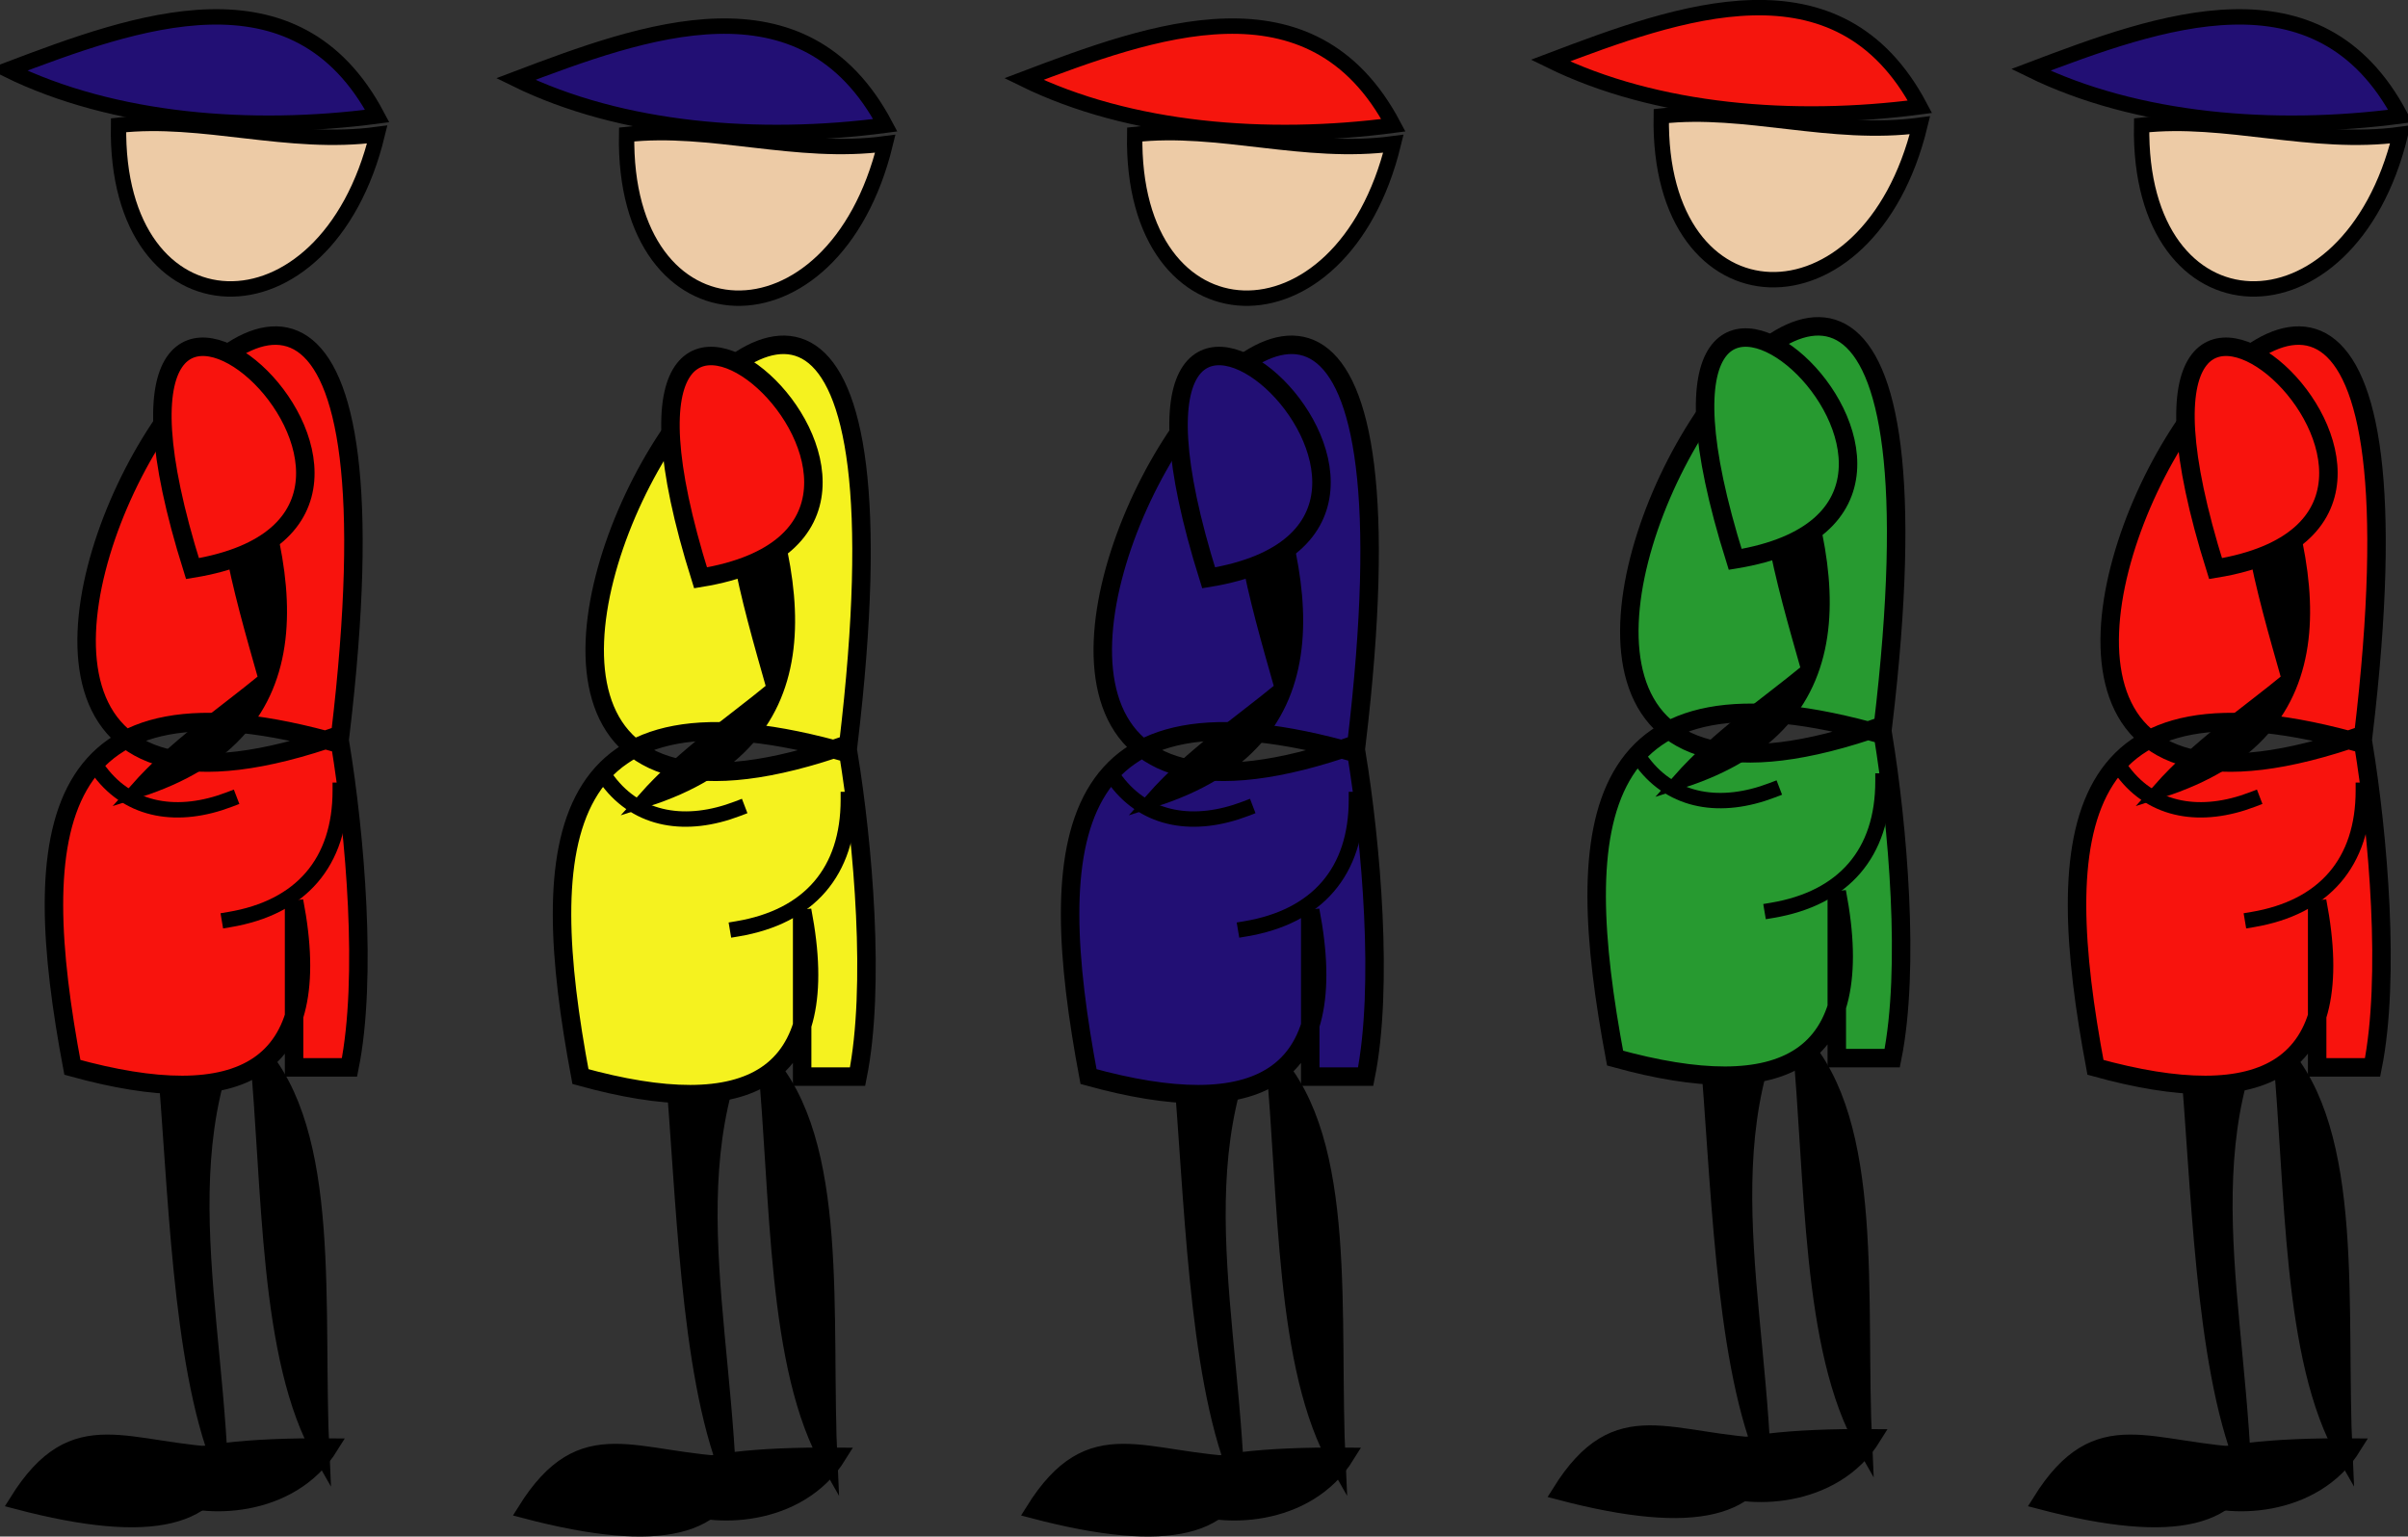 <svg xmlns="http://www.w3.org/2000/svg" xmlns:xlink="http://www.w3.org/1999/xlink" version="1.1" id="Layer_1" x="0px" y="0px" enable-background="new 0 0 822.05 841.89" xml:space="preserve" viewBox="312.25 359.36 195.5 124.77">
<rect x="312.25" y="359.36" width="195.5" height="124.77" fill="#333333" stroke="none"/>
<path fill-rule="evenodd" clip-rule="evenodd" stroke="#000000" stroke-width="1.25" stroke-linecap="square" stroke-miterlimit="10" d="  M339.125,476.781C310.478,476.501,332.537,487.436,339.125,476.781L339.125,476.781z"/>
<path fill-rule="evenodd" clip-rule="evenodd" stroke="#000000" stroke-width="1.25" stroke-linecap="square" stroke-miterlimit="10" d="  M333.125,444.531c1.09,11.32,0.725,25.153,5.25,33C337.804,465.535,339.417,451.379,333.125,444.531z"/>
<path fill-rule="evenodd" clip-rule="evenodd" stroke="#000000" stroke-width="1.25" stroke-linecap="square" stroke-miterlimit="10" d="  M330.875,477.531c-8.337-0.226-12.516-3.838-17.25,3.75C324.829,484.233,329.842,482.628,330.875,477.531z"/>
<path fill-rule="evenodd" clip-rule="evenodd" stroke="#000000" stroke-width="1.25" stroke-linecap="square" stroke-miterlimit="10" d="  M325.625,445.281c0.903,10.1,1.166,24.656,4.5,33c-0.715-15.375-4.988-29.583,5.25-42  C329.861,437.136,328.996,440.664,325.625,445.281z"/>
<path fill-rule="evenodd" clip-rule="evenodd" fill="#F8130D" stroke="#000000" stroke-width="1.5" stroke-linecap="square" stroke-miterlimit="10" d="  M339.875,419.031C349.555,337.758,289.033,437.128,339.875,419.031L339.875,419.031z M318.125,446.031  c13.59,3.76,20.682,0.375,18-13.5c0,4.5,0,9,0,13.5c1.5,0,3,0,4.5,0c1.463-7.269,0.45-18.908-0.75-26.25  C315.846,412.867,314.535,426.917,318.125,446.031z"/>
<path fill-rule="evenodd" clip-rule="evenodd" fill="#EDCBA6" stroke="#000000" stroke-width="1.25" stroke-linecap="square" stroke-miterlimit="10" d="  M321.875,369.531c-0.313,17.308,16.834,17.876,21,0.75C335.7,371.25,328.669,368.76,321.875,369.531z"/>
<path fill-rule="evenodd" clip-rule="evenodd" fill="#220F74" stroke="#000000" stroke-width="1.25" stroke-linecap="square" stroke-miterlimit="10" d="  M342.875,368.781c-10.227,1.35-21.416,0.467-30-3.75C323.254,361.096,336.254,356.265,342.875,368.781z"/>
<path fill="none" stroke="#000000" stroke-width="1.25" stroke-linecap="square" stroke-miterlimit="10" d="M339.875,423.531  c0.007,5.862-3.188,9.523-9,10.5"/>
<path fill="none" stroke="#000000" stroke-width="1.25" stroke-linecap="square" stroke-miterlimit="10" d="M330.875,424.281  c-4.138,1.582-8.065,0.979-10.5-2.25"/>
<path fill-rule="evenodd" clip-rule="evenodd" stroke="#000000" stroke-width="1.25" stroke-linecap="square" stroke-miterlimit="10" d="  M333.875,414.531c-2.137-7.543-4.328-14.884-3-21.75c5.332,13.037,7.634,25.947-7.5,30.75  C326.568,419.943,330.227,417.532,333.875,414.531z"/>
<path fill-rule="evenodd" clip-rule="evenodd" fill="#F8130D" stroke="#000000" stroke-width="1.5" stroke-linecap="square" stroke-miterlimit="10" d="  M327.875,405.531C315.839,367.188,353.553,401.334,327.875,405.531L327.875,405.531z"/>
<path fill-rule="evenodd" clip-rule="evenodd" stroke="#000000" stroke-width="1.25" stroke-linecap="square" stroke-miterlimit="10" d="  M380.375,477.531C351.728,477.251,373.787,488.186,380.375,477.531L380.375,477.531z"/>
<path fill-rule="evenodd" clip-rule="evenodd" stroke="#000000" stroke-width="1.25" stroke-linecap="square" stroke-miterlimit="10" d="  M374.375,445.281c1.09,11.32,0.725,25.153,5.25,33C379.054,466.285,380.667,452.129,374.375,445.281z"/>
<path fill-rule="evenodd" clip-rule="evenodd" stroke="#000000" stroke-width="1.25" stroke-linecap="square" stroke-miterlimit="10" d="  M372.125,478.281c-8.337-0.226-12.516-3.838-17.25,3.75C366.079,484.983,371.092,483.378,372.125,478.281z"/>
<path fill-rule="evenodd" clip-rule="evenodd" stroke="#000000" stroke-width="1.25" stroke-linecap="square" stroke-miterlimit="10" d="  M366.875,446.031c0.903,10.1,1.166,24.656,4.5,33c-0.715-15.375-4.988-29.583,5.25-42  C371.111,437.886,370.246,441.414,366.875,446.031z"/>
<path fill-rule="evenodd" clip-rule="evenodd" fill="#F5F21F" stroke="#000000" stroke-width="1.5" stroke-linecap="square" stroke-miterlimit="10" d="  M381.125,419.781C390.805,338.508,330.283,437.878,381.125,419.781L381.125,419.781z M359.375,446.781  c13.59,3.76,20.682,0.375,18-13.5c0,4.5,0,9,0,13.5c1.5,0,3,0,4.5,0c1.463-7.269,0.45-18.908-0.75-26.25  C357.096,413.617,355.785,427.667,359.375,446.781z"/>
<path fill-rule="evenodd" clip-rule="evenodd" fill="#EDCBA6" stroke="#000000" stroke-width="1.25" stroke-linecap="square" stroke-miterlimit="10" d="  M363.125,370.281c-0.313,17.308,16.834,17.876,21,0.75C376.95,372,369.919,369.51,363.125,370.281z"/>
<path fill-rule="evenodd" clip-rule="evenodd" fill="#220F74" stroke="#000000" stroke-width="1.25" stroke-linecap="square" stroke-miterlimit="10" d="  M384.125,369.531c-10.227,1.35-21.416,0.467-30-3.75C364.504,361.846,377.504,357.015,384.125,369.531z"/>
<path fill="none" stroke="#000000" stroke-width="1.25" stroke-linecap="square" stroke-miterlimit="10" d="M381.125,424.281  c0.007,5.862-3.188,9.523-9,10.5"/>
<path fill="none" stroke="#000000" stroke-width="1.25" stroke-linecap="square" stroke-miterlimit="10" d="M372.125,425.031  c-4.138,1.582-8.065,0.979-10.5-2.25"/>
<path fill-rule="evenodd" clip-rule="evenodd" stroke="#000000" stroke-width="1.25" stroke-linecap="square" stroke-miterlimit="10" d="  M375.125,415.281c-2.137-7.543-4.328-14.884-3-21.75c5.332,13.037,7.634,25.947-7.5,30.75  C367.818,420.693,371.477,418.282,375.125,415.281z"/>
<path fill-rule="evenodd" clip-rule="evenodd" fill="#F8130D" stroke="#000000" stroke-width="1.5" stroke-linecap="square" stroke-miterlimit="10" d="  M369.125,406.281C357.089,367.938,394.803,402.084,369.125,406.281L369.125,406.281z"/>
<path fill-rule="evenodd" clip-rule="evenodd" stroke="#000000" stroke-width="1.25" stroke-linecap="square" stroke-miterlimit="10" d="  M421.625,477.531C392.978,477.251,415.037,488.186,421.625,477.531L421.625,477.531z"/>
<path fill-rule="evenodd" clip-rule="evenodd" stroke="#000000" stroke-width="1.25" stroke-linecap="square" stroke-miterlimit="10" d="  M415.625,445.281c1.091,11.32,0.725,25.153,5.25,33C420.304,466.285,421.917,452.129,415.625,445.281z"/>
<path fill-rule="evenodd" clip-rule="evenodd" stroke="#000000" stroke-width="1.25" stroke-linecap="square" stroke-miterlimit="10" d="  M413.375,478.281c-8.337-0.226-12.516-3.838-17.25,3.75C407.329,484.983,412.342,483.378,413.375,478.281z"/>
<path fill-rule="evenodd" clip-rule="evenodd" stroke="#000000" stroke-width="1.25" stroke-linecap="square" stroke-miterlimit="10" d="  M408.125,446.031c0.903,10.1,1.166,24.656,4.5,33c-0.715-15.375-4.988-29.583,5.25-42  C412.361,437.886,411.496,441.414,408.125,446.031z"/>
<path fill-rule="evenodd" clip-rule="evenodd" fill="#220F74" stroke="#000000" stroke-width="1.5" stroke-linecap="square" stroke-miterlimit="10" d="  M422.375,419.781C432.056,338.508,371.533,437.878,422.375,419.781L422.375,419.781z M400.625,446.781  c13.59,3.76,20.683,0.375,18-13.5c0,4.5,0,9,0,13.5c1.5,0,3,0,4.5,0c1.463-7.269,0.45-18.908-0.75-26.25  C398.346,413.617,397.035,427.667,400.625,446.781z"/>
<path fill-rule="evenodd" clip-rule="evenodd" fill="#EDCBA6" stroke="#000000" stroke-width="1.25" stroke-linecap="square" stroke-miterlimit="10" d="  M404.375,370.281c-0.313,17.308,16.834,17.876,21,0.75C418.2,372,411.169,369.51,404.375,370.281z"/>
<path fill-rule="evenodd" clip-rule="evenodd" fill="#F5150D" stroke="#000000" stroke-width="1.25" stroke-linecap="square" stroke-miterlimit="10" d="  M425.375,369.531c-10.228,1.35-21.416,0.467-30-3.75C405.754,361.846,418.754,357.015,425.375,369.531z"/>
<path fill="none" stroke="#000000" stroke-width="1.25" stroke-linecap="square" stroke-miterlimit="10" d="M422.375,424.281  c0.007,5.862-3.188,9.523-9,10.5"/>
<path fill="none" stroke="#000000" stroke-width="1.25" stroke-linecap="square" stroke-miterlimit="10" d="M413.375,425.031  c-4.138,1.582-8.065,0.979-10.5-2.25"/>
<path fill-rule="evenodd" clip-rule="evenodd" stroke="#000000" stroke-width="1.25" stroke-linecap="square" stroke-miterlimit="10" d="  M416.375,415.281c-2.137-7.543-4.327-14.884-3-21.75c5.331,13.037,7.634,25.947-7.5,30.75  C409.068,420.693,412.727,418.282,416.375,415.281z"/>
<path fill-rule="evenodd" clip-rule="evenodd" fill="#220F74" stroke="#000000" stroke-width="1.5" stroke-linecap="square" stroke-miterlimit="10" d="  M410.375,406.281C398.339,367.938,436.053,402.084,410.375,406.281L410.375,406.281z"/>
<path fill-rule="evenodd" clip-rule="evenodd" stroke="#000000" stroke-width="1.25" stroke-linecap="square" stroke-miterlimit="10" d="  M464.375,476.031C435.729,475.751,457.787,486.686,464.375,476.031L464.375,476.031z"/>
<path fill-rule="evenodd" clip-rule="evenodd" stroke="#000000" stroke-width="1.25" stroke-linecap="square" stroke-miterlimit="10" d="  M458.375,443.781c1.091,11.32,0.725,25.153,5.25,33C463.054,464.785,464.667,450.629,458.375,443.781z"/>
<path fill-rule="evenodd" clip-rule="evenodd" stroke="#000000" stroke-width="1.25" stroke-linecap="square" stroke-miterlimit="10" d="  M456.125,476.781c-8.337-0.226-12.516-3.838-17.25,3.75C450.079,483.483,455.092,481.878,456.125,476.781z"/>
<path fill-rule="evenodd" clip-rule="evenodd" stroke="#000000" stroke-width="1.25" stroke-linecap="square" stroke-miterlimit="10" d="  M450.875,444.531c0.903,10.1,1.166,24.656,4.5,33c-0.715-15.375-4.988-29.583,5.25-42  C455.111,436.386,454.246,439.914,450.875,444.531z"/>
<path fill-rule="evenodd" clip-rule="evenodd" fill="#279A30" stroke="#000000" stroke-width="1.5" stroke-linecap="square" stroke-miterlimit="10" d="  M465.125,418.281C474.806,337.008,414.282,436.378,465.125,418.281L465.125,418.281z M443.375,445.281  c13.59,3.76,20.683,0.375,18-13.5c0,4.5,0,9,0,13.5c1.5,0,3,0,4.5,0c1.463-7.269,0.45-18.908-0.75-26.25  C441.096,412.117,439.785,426.167,443.375,445.281z"/>
<path fill-rule="evenodd" clip-rule="evenodd" fill="#EDCBA6" stroke="#000000" stroke-width="1.25" stroke-linecap="square" stroke-miterlimit="10" d="  M447.125,368.781c-0.312,17.308,16.834,17.876,21,0.75C460.95,370.5,453.92,368.01,447.125,368.781z"/>
<path fill-rule="evenodd" clip-rule="evenodd" fill="#F5150D" stroke="#000000" stroke-width="1.25" stroke-linecap="square" stroke-miterlimit="10" d="  M468.125,368.031c-10.228,1.35-21.416,0.467-30-3.75C448.504,360.346,461.504,355.515,468.125,368.031z"/>
<path fill="none" stroke="#000000" stroke-width="1.25" stroke-linecap="square" stroke-miterlimit="10" d="M465.125,422.781  c0.007,5.862-3.188,9.523-9,10.5"/>
<path fill="none" stroke="#000000" stroke-width="1.25" stroke-linecap="square" stroke-miterlimit="10" d="M456.125,423.531  c-4.138,1.582-8.065,0.979-10.5-2.25"/>
<path fill-rule="evenodd" clip-rule="evenodd" stroke="#000000" stroke-width="1.25" stroke-linecap="square" stroke-miterlimit="10" d="  M459.125,413.781c-2.137-7.543-4.327-14.884-3-21.75c5.331,13.037,7.634,25.947-7.5,30.75  C451.818,419.193,455.477,416.782,459.125,413.781z"/>
<path fill-rule="evenodd" clip-rule="evenodd" fill="#279A30" stroke="#000000" stroke-width="1.5" stroke-linecap="square" stroke-miterlimit="10" d="  M453.125,404.781C441.089,366.438,478.803,400.584,453.125,404.781L453.125,404.781z"/>
<path fill-rule="evenodd" clip-rule="evenodd" stroke="#000000" stroke-width="1.25" stroke-linecap="square" stroke-miterlimit="10" d="  M503.375,476.781C474.729,476.501,496.787,487.436,503.375,476.781L503.375,476.781z"/>
<path fill-rule="evenodd" clip-rule="evenodd" stroke="#000000" stroke-width="1.25" stroke-linecap="square" stroke-miterlimit="10" d="  M497.375,444.531c1.091,11.32,0.725,25.153,5.25,33C502.054,465.535,503.667,451.379,497.375,444.531z"/>
<path fill-rule="evenodd" clip-rule="evenodd" stroke="#000000" stroke-width="1.25" stroke-linecap="square" stroke-miterlimit="10" d="  M495.125,477.531c-8.337-0.226-12.516-3.838-17.25,3.75C489.079,484.233,494.092,482.628,495.125,477.531z"/>
<path fill-rule="evenodd" clip-rule="evenodd" stroke="#000000" stroke-width="1.25" stroke-linecap="square" stroke-miterlimit="10" d="  M489.875,445.281c0.903,10.1,1.166,24.656,4.5,33c-0.715-15.375-4.988-29.583,5.25-42  C494.111,437.136,493.246,440.664,489.875,445.281z"/>
<path fill-rule="evenodd" clip-rule="evenodd" fill="#F8130D" stroke="#000000" stroke-width="1.5" stroke-linecap="square" stroke-miterlimit="10" d="  M504.125,419.031C513.806,337.758,453.282,437.128,504.125,419.031L504.125,419.031z M482.375,446.031  c13.59,3.76,20.683,0.375,18-13.5c0,4.5,0,9,0,13.5c1.5,0,3,0,4.5,0c1.463-7.269,0.45-18.908-0.75-26.25  C480.096,412.867,478.785,426.917,482.375,446.031z"/>
<path fill-rule="evenodd" clip-rule="evenodd" fill="#EDCBA6" stroke="#000000" stroke-width="1.25" stroke-linecap="square" stroke-miterlimit="10" d="  M486.125,369.531c-0.312,17.308,16.834,17.876,21,0.75C499.95,371.25,492.92,368.76,486.125,369.531z"/>
<path fill-rule="evenodd" clip-rule="evenodd" fill="#220F74" stroke="#000000" stroke-width="1.25" stroke-linecap="square" stroke-miterlimit="10" d="  M507.125,368.781c-10.228,1.35-21.416,0.467-30-3.75C487.504,361.096,500.504,356.265,507.125,368.781z"/>
<path fill="none" stroke="#000000" stroke-width="1.25" stroke-linecap="square" stroke-miterlimit="10" d="M504.125,423.531  c0.007,5.862-3.188,9.523-9,10.5"/>
<path fill="none" stroke="#000000" stroke-width="1.25" stroke-linecap="square" stroke-miterlimit="10" d="M495.125,424.281  c-4.138,1.582-8.065,0.979-10.5-2.25"/>
<path fill-rule="evenodd" clip-rule="evenodd" stroke="#000000" stroke-width="1.25" stroke-linecap="square" stroke-miterlimit="10" d="  M498.125,414.531c-2.137-7.543-4.327-14.884-3-21.75c5.331,13.037,7.634,25.947-7.5,30.75  C490.818,419.943,494.477,417.532,498.125,414.531z"/>
<path fill-rule="evenodd" clip-rule="evenodd" fill="#F8130D" stroke="#000000" stroke-width="1.5" stroke-linecap="square" stroke-miterlimit="10" d="  M492.125,405.531C480.089,367.188,517.803,401.334,492.125,405.531L492.125,405.531z"/>
</svg>